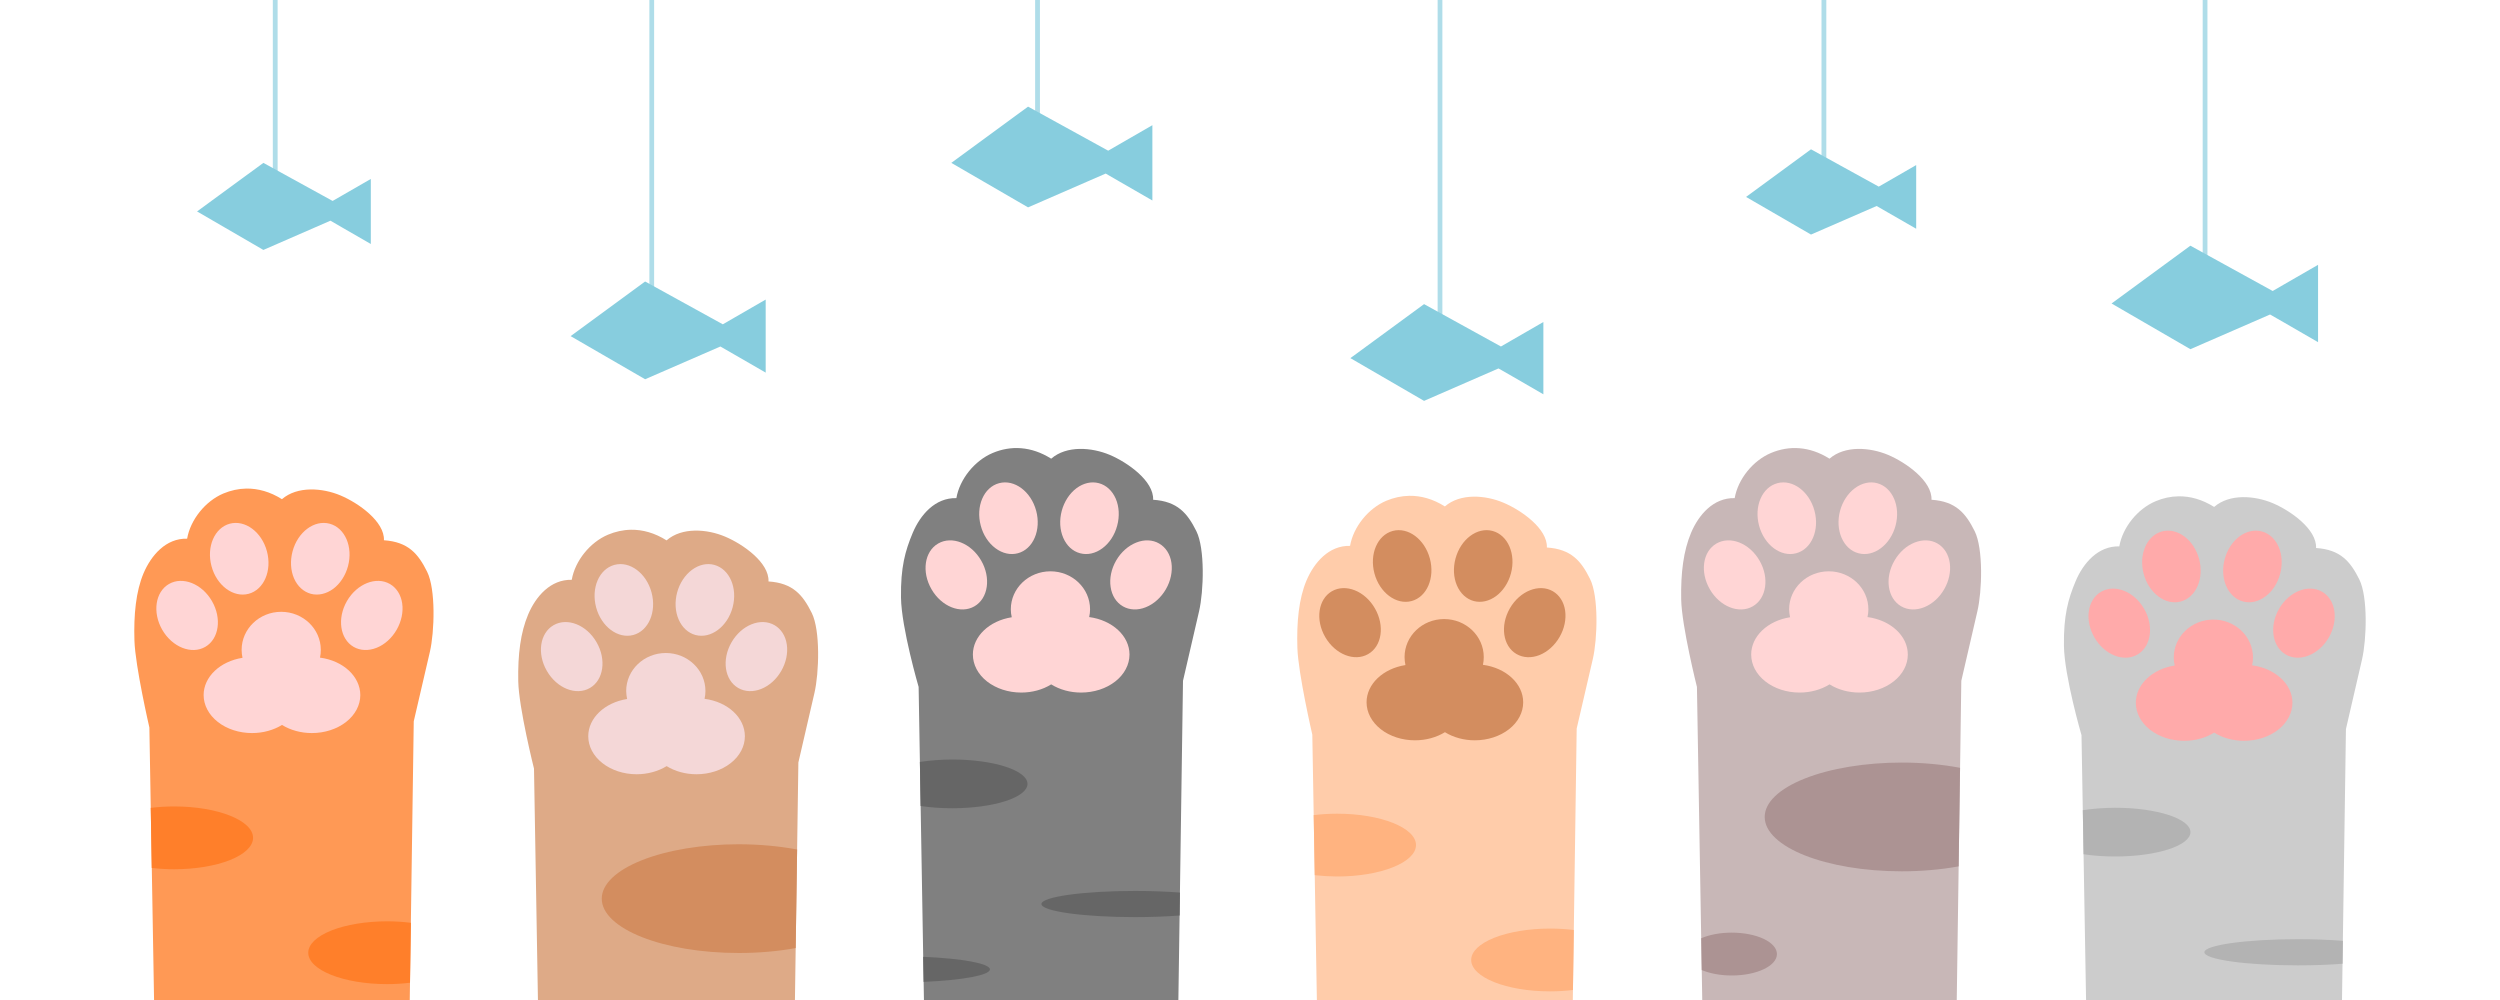<svg id="vector" xmlns="http://www.w3.org/2000/svg" width="200" height="80" viewBox="0 0 4000 1600"><path fill="#DEAA87" fill-rule="nonzero" d="M1009.6,847.6C996.8,847.8 984.5,850.6 972.8,855.5C944,867.6 920,897.4 914.8,927.7C880.8,926.8 857.1,954.5 845,983.3C832.9,1012 828.4,1046.9 829.2,1090C830.1,1133.1 854.4,1229.8 854.4,1229.8L860.7,1600L1271.9,1600L1277.4,1220L1303.1,1108.8C1310.6,1076.4 1312.7,1008.6 1298.8,980.7C1284.5,951.9 1268.7,932.9 1229.6,930.3C1230.9,900.3 1189,870.7 1160.2,858.6C1131.4,846.4 1091.2,843.1 1066.5,864.6C1047.5,852.6 1028.1,847.3 1009.6,847.6" id="path_0"/><path fill="#F4D7D7" fill-rule="nonzero" d="M1172.2,971.8C1163.9,1002.7 1137.3,1022.5 1112.8,1016C1101,1012.8 1091.3,1003.9 1085.8,991.1C1080.3,978.4 1079.4,962.9 1083.4,948C1087.4,933.1 1095.9,920.1 1107.1,911.8C1118.2,903.5 1131.1,900.6 1142.8,903.8C1167.3,910.4 1180.5,940.8 1172.2,971.8" id="path_1"/><path fill="#F4D7D7" fill-rule="nonzero" d="M1250,1073.5C1234,1101.3 1203.2,1113.5 1181.2,1100.8C1159.3,1088.2 1154.4,1055.4 1170.5,1027.6C1178.2,1014.3 1189.7,1003.9 1202.6,998.8C1215.6,993.6 1228.7,994.2 1239.3,1000.3C1249.8,1006.4 1256.9,1017.5 1258.9,1031.2C1260.9,1045 1257.7,1060.2 1250,1073.5" id="path_2"/><path fill="#F4D7D7" fill-rule="nonzero" d="M954.5,1027.6C970.6,1055.4 965.7,1088.2 943.8,1100.8C921.8,1113.5 891,1101.3 875,1073.5C858.9,1045.8 863.7,1013 885.7,1000.3C907.7,987.6 938.5,999.8 954.5,1027.6" id="path_3"/><path fill="#F4D7D7" fill-rule="nonzero" d="M1042.5,948C1050.8,979 1037.7,1009.4 1013.2,1016C988.7,1022.5 962.1,1002.7 953.8,971.8C945.5,940.8 958.6,910.4 983.1,903.8C1007.6,897.2 1034.2,917 1042.5,948" id="path_4"/><path fill="#F4D7D7" fill-rule="nonzero" d="M1065.3,1044.8C1030.3,1044.8 1001.9,1072 1001.9,1105.6C1002,1109.9 1002.5,1114.2 1003.4,1118.4C967.3,1124.1 941.2,1149 941.2,1178C941.2,1194.1 949.3,1209.6 963.9,1221C978.4,1232.4 998.1,1238.8 1018.6,1238.8C1036,1238.8 1052.9,1234.2 1066.6,1225.8C1080.2,1234.2 1097,1238.8 1114.4,1238.8C1134.9,1238.8 1154.6,1232.4 1169.1,1221C1183.7,1209.6 1191.8,1194.1 1191.8,1178C1191.8,1148.3 1164.6,1123 1127.3,1118.1C1128.2,1114 1128.7,1109.8 1128.7,1105.6C1128.7,1072 1100.3,1044.8 1065.3,1044.8" id="path_5"/><path fill="#D38D5F" fill-rule="nonzero" d="M1182.2,1350.8C1124,1350.8 1068.2,1360 1027.1,1376.3C985.9,1392.6 962.8,1414.8 962.8,1437.8C962.8,1485.9 1061,1524.8 1182.2,1524.8C1213.6,1524.8 1244.6,1522.1 1273.1,1516.9L1275.4,1359.2C1246.3,1353.7 1214.4,1350.9 1182.2,1350.8" id="path_6"/><path fill="#FF9955" fill-rule="nonzero" d="M394.2,781.7C381.5,781.9 369.1,784.7 357.4,789.6C328.6,801.7 304.6,831.6 299.4,861.9C265.5,860.9 241.8,888.6 229.6,917.4C217.5,946.2 213.8,983.6 215.1,1025C216.4,1066.3 239,1164 239,1164L246.5,1600L655.6,1600L662,1154.1L687.8,1043C695.3,1010.5 697.3,942.8 683.4,914.8C669.1,886 653.3,867.1 614.3,864.4C615.5,834.5 573.6,804.8 544.8,792.7C516.1,780.6 475.8,777.3 451.1,798.7C432.1,786.7 412.8,781.5 394.2,781.7" id="path_7"/><path fill="#FFD5D5" fill-rule="nonzero" d="M556.8,905.9C552.8,920.8 544.3,933.8 533.2,942.1C522,950.3 509.2,953.2 497.4,950.1C485.6,946.9 475.9,938 470.4,925.3C464.9,912.5 464.1,897 468.1,882.1C476.4,851.1 502.9,831.4 527.4,837.9C552,844.5 565.1,874.9 556.8,905.9" id="path_8"/><path fill="#FFD5D5" fill-rule="nonzero" d="M634.6,1007.7C626.9,1021 615.4,1031.4 602.5,1036.5C589.6,1041.6 576.4,1041.1 565.8,1035C543.9,1022.3 539.1,989.5 555.1,961.7C571.1,934 601.9,921.7 623.9,934.4C634.4,940.5 641.5,951.6 643.5,965.4C645.5,979.1 642.3,994.3 634.6,1007.7" id="path_9"/><path fill="#FFD5D5" fill-rule="nonzero" d="M339.1,961.7C355.2,989.5 350.4,1022.3 328.4,1035C306.4,1047.7 275.6,1035.4 259.6,1007.7C243.6,979.9 248.4,947.1 270.3,934.4C292.3,921.7 323.1,934 339.1,961.7" id="path_10"/><path fill="#FFD5D5" fill-rule="nonzero" d="M427.1,882.1C435.4,913.1 422.3,943.5 397.8,950.1C373.3,956.6 346.7,936.9 338.4,905.9C330.1,874.9 343.2,844.5 367.7,837.9C392.2,831.4 418.8,851.1 427.1,882.1" id="path_11"/><path fill="#FFD5D5" fill-rule="nonzero" d="M449.9,978.9C414.9,978.9 386.6,1006.2 386.6,1039.8C386.6,1044 387.1,1048.3 388,1052.5C351.9,1058.2 325.8,1083.1 325.8,1112.1C325.8,1128.2 334,1143.7 348.5,1155.1C363,1166.5 382.7,1172.9 403.3,1172.9C420.7,1172.9 437.5,1168.3 451.2,1159.9C464.8,1168.3 481.6,1172.9 499,1172.9C519.5,1172.9 539.2,1166.5 553.8,1155.1C568.3,1143.7 576.5,1128.2 576.5,1112.1C576.4,1082.4 549.2,1057.1 512,1052.2C512.9,1048.1 513.3,1043.9 513.3,1039.8C513.3,1006.2 484.9,978.9 449.9,978.9" id="path_12"/><path fill="#FF7F2A" fill-rule="nonzero" d="M278.7,1290.3C266,1290.3 253.3,1291.1 241.2,1292.6L242.8,1388.7C254.5,1390.1 266.6,1390.8 278.7,1390.8C312.2,1390.8 344.3,1385.5 368,1376.1C391.6,1366.6 404.9,1353.9 404.9,1340.5C404.9,1312.8 348.4,1290.3 278.7,1290.3" id="path_13"/><path fill="#FF7F2A" fill-rule="nonzero" d="M619.4,1474.1C585.9,1474.1 553.8,1479.4 530.1,1488.8C506.5,1498.3 493.2,1511 493.2,1524.4C493.2,1552.1 549.7,1574.6 619.4,1574.6C631.8,1574.6 644.1,1573.8 656,1572.4L657.4,1476.5C645.1,1474.9 632.3,1474.1 619.4,1474.1" id="path_14"/><path fill="#808080" fill-rule="nonzero" d="M1681.9,733.9C1649.8,713.6 1616.9,712.6 1588.2,724.8C1559.4,736.9 1535.4,766.7 1530.2,797C1496.2,796.1 1472.5,823.8 1460.4,852.5C1448.3,881.3 1440.9,907.6 1441.6,956.1C1442.2,1004.6 1469.8,1099.1 1469.8,1099.1L1478.3,1600L1885.4,1600L1892.8,1089.3L1918.5,978.1C1926,945.7 1928.1,877.9 1914.2,849.9C1899.9,821.2 1884.1,802.2 1845,799.6C1846.3,769.6 1804.4,740 1775.6,727.8C1746.8,715.7 1706.6,712.4 1681.9,733.9" id="path_15"/><path fill="#FFD5D5" fill-rule="nonzero" d="M1787.5,841C1783.6,855.9 1775.1,868.9 1763.9,877.2C1752.8,885.5 1739.9,888.4 1728.1,885.2C1703.6,878.7 1690.5,848.2 1698.8,817.3C1702.8,802.4 1711.3,789.4 1722.4,781.1C1733.6,772.8 1746.4,769.9 1758.2,773.1C1770,776.2 1779.7,785.2 1785.2,797.9C1790.7,810.7 1791.5,826.2 1787.5,841" id="path_16"/><path fill="#FFD5D5" fill-rule="nonzero" d="M1865.4,942.8C1857.7,956.1 1846.1,966.5 1833.2,971.6C1820.3,976.8 1807.1,976.2 1796.6,970.1C1786,964 1779,952.9 1777,939.2C1774.9,925.4 1778.1,910.2 1785.8,896.9C1793.5,883.5 1805.1,873.2 1818,868.1C1830.9,862.9 1844.1,863.5 1854.6,869.6C1865.2,875.7 1872.3,886.8 1874.3,900.5C1876.3,914.3 1873.1,929.5 1865.4,942.8" id="path_17"/><path fill="#FFD5D5" fill-rule="nonzero" d="M1569.9,896.9C1585.9,924.6 1581.1,957.4 1559.1,970.1C1537.2,982.8 1506.4,970.6 1490.4,942.8C1474.3,915 1479.1,882.2 1501.1,869.6C1523.1,856.9 1553.9,869.1 1569.9,896.9" id="path_18"/><path fill="#FFD5D5" fill-rule="nonzero" d="M1657.9,817.3C1661.9,832.1 1661,847.7 1655.5,860.4C1650,873.2 1640.3,882.1 1628.6,885.2C1616.8,888.4 1603.9,885.5 1592.8,877.2C1581.6,868.9 1573.1,855.9 1569.2,841C1560.9,810.1 1574,779.6 1598.5,773.1C1623,766.5 1649.6,786.3 1657.9,817.3" id="path_19"/><path fill="#FFD5D5" fill-rule="nonzero" d="M1680.7,914.1C1645.7,914.1 1617.3,941.3 1617.3,974.9C1617.3,979.2 1617.8,983.5 1618.8,987.6C1582.6,993.3 1556.6,1018.3 1556.6,1047.2C1556.6,1063.4 1564.7,1078.9 1579.2,1090.3C1593.8,1101.7 1613.5,1108.1 1634,1108.1C1651.4,1108.1 1668.3,1103.5 1681.9,1095C1695.6,1103.5 1712.4,1108.1 1729.7,1108.1C1750.3,1108.1 1770,1101.7 1784.5,1090.3C1799,1078.9 1807.2,1063.4 1807.2,1047.2C1807.2,1017.6 1779.9,992.3 1742.7,987.3C1743.6,983.2 1744.1,979.1 1744.1,974.9C1744.1,941.3 1715.7,914.1 1680.7,914.1" id="path_20"/><path fill="#666666" fill-rule="nonzero" d="M1816,1425.5C1733.3,1425.5 1666.3,1434.9 1666.3,1446.4C1666.3,1458 1733.3,1467.4 1816,1467.4C1840.9,1467.4 1865.5,1466.5 1887.4,1464.8L1887.9,1428.1C1865.9,1426.4 1841.1,1425.5 1816,1425.5" id="path_21"/><path fill="#666666" fill-rule="nonzero" d="M1477.1,1530.9L1477.8,1571C1540.8,1568.3 1583.8,1560.2 1583.9,1551C1583.7,1541.7 1540.4,1533.6 1477.1,1530.9" id="path_22"/><path fill="#666666" fill-rule="nonzero" d="M1523.5,1215.2C1505.6,1215.3 1487.9,1216.6 1471.8,1219.1L1473,1289.6C1488.8,1292 1506.1,1293.2 1523.5,1293.2C1555.5,1293.2 1586.1,1289.1 1608.7,1281.8C1631.3,1274.5 1644,1264.6 1644,1254.2C1644,1232.7 1590,1215.2 1523.5,1215.2" id="path_23"/><path fill="#C8B7B7" fill-rule="nonzero" d="M2927.2,733.9C2895.1,713.6 2862.3,712.6 2833.5,724.8C2804.7,736.9 2780.7,766.7 2775.5,797C2741.5,796.1 2717.8,823.8 2705.7,852.5C2693.6,881.3 2689.1,916.2 2689.9,959.3C2690.8,1002.3 2715.1,1099.1 2715.1,1099.1L2723.6,1600L3130.8,1600L3138.1,1089.3L3163.8,978.1C3171.4,945.7 3173.4,877.9 3159.5,849.9C3145.2,821.2 3129.4,802.2 3090.4,799.6C3091.6,769.6 3049.7,740 3020.9,727.8C2992.1,715.7 2951.9,712.4 2927.2,733.9" id="path_24"/><path fill="#FFD5D5" fill-rule="nonzero" d="M3032.9,841C3024.6,872 2998,891.8 2973.5,885.2C2961.7,882.1 2952,873.2 2946.5,860.4C2941,847.7 2940.1,832.1 2944.1,817.3C2948.1,802.4 2956.6,789.4 2967.8,781.1C2978.9,772.8 2991.8,769.9 3003.5,773.1C3028,779.6 3041.2,810.1 3032.9,841" id="path_25"/><path fill="#FFD5D5" fill-rule="nonzero" d="M3110.7,942.8C3094.7,970.6 3063.9,982.8 3041.9,970.1C3019.9,957.4 3015.1,924.6 3031.2,896.9C3038.9,883.5 3050.4,873.2 3063.3,868.1C3076.3,862.9 3089.4,863.5 3100,869.6C3110.5,875.7 3117.6,886.8 3119.6,900.5C3121.6,914.3 3118.4,929.5 3110.7,942.8" id="path_26"/><path fill="#FFD5D5" fill-rule="nonzero" d="M2815.2,896.9C2831.3,924.6 2826.4,957.4 2804.5,970.1C2782.5,982.8 2751.7,970.6 2735.7,942.8C2719.6,915 2724.4,882.2 2746.4,869.6C2768.4,856.9 2799.2,869.1 2815.2,896.9" id="path_27"/><path fill="#FFD5D5" fill-rule="nonzero" d="M2903.2,817.3C2911.5,848.2 2898.4,878.7 2873.9,885.2C2849.4,891.8 2822.8,872 2814.5,841C2806.2,810.1 2819.3,779.6 2843.8,773.1C2868.3,766.5 2894.9,786.3 2903.2,817.3" id="path_28"/><path fill="#FFD5D5" fill-rule="nonzero" d="M2926,914.1C2891,914.1 2862.6,941.3 2862.6,974.9C2862.7,979.2 2863.2,983.5 2864.1,987.6C2827.9,993.3 2801.9,1018.3 2801.9,1047.2C2801.9,1063.4 2810,1078.9 2824.6,1090.3C2839.1,1101.7 2858.8,1108.1 2879.4,1108.1C2896.7,1108.1 2913.6,1103.5 2927.3,1095C2940.9,1103.5 2957.7,1108.1 2975.1,1108.1C2995.6,1108.1 3015.3,1101.7 3029.8,1090.3C3044.4,1078.9 3052.5,1063.4 3052.5,1047.2C3052.5,1017.6 3025.3,992.3 2988,987.3C2988.9,983.2 2989.4,979.1 2989.4,974.9C2989.4,941.3 2961,914.1 2926,914.1" id="path_29"/><path fill="#AC9393" fill-rule="nonzero" d="M3042.9,1220.1C2984.7,1220.1 2928.9,1229.3 2887.8,1245.6C2846.6,1261.9 2823.5,1284 2823.5,1307.1C2823.5,1355.2 2921.7,1394.1 3042.9,1394.1C3074.3,1394.1 3105.3,1391.4 3133.8,1386.2L3136.1,1228.5C3107,1223 3075.1,1220.1 3042.9,1220.1" id="path_30"/><path fill="#AC9393" fill-rule="nonzero" d="M2770.8,1492.2C2752.7,1492.2 2735.3,1495.4 2722,1501.2L2722.8,1552.1C2736.1,1557.7 2753.1,1560.8 2770.8,1560.8C2810.8,1560.8 2843.1,1545.4 2843.1,1526.5C2843.1,1517.4 2835.5,1508.6 2821.9,1502.2C2808.4,1495.8 2790,1492.2 2770.8,1492.2" id="path_31"/><path fill="#FFCCAA" fill-rule="nonzero" d="M2254.9,793.3C2242.2,793.5 2229.8,796.3 2218.1,801.2C2189.3,813.3 2165.3,843.1 2160.1,873.4C2126.1,872.5 2102.5,900.2 2090.3,929C2078.2,957.7 2074.5,995.2 2075.8,1036.5C2077.1,1077.9 2099.7,1175.5 2099.7,1175.5L2107,1600L2516.5,1600L2522.7,1165.7L2548.5,1054.5C2556,1022.1 2558,954.3 2544.1,926.4C2529.9,897.6 2514,878.6 2475,876C2476.2,846 2434.3,816.4 2405.5,804.3C2376.8,792.1 2336.5,788.8 2311.8,810.3C2292.8,798.3 2273.5,793 2254.9,793.3" id="path_32"/><path fill="#D38D5F" fill-rule="nonzero" d="M2417.5,917.5C2413.5,932.3 2405,945.3 2393.9,953.6C2382.7,961.9 2369.9,964.8 2358.1,961.7C2346.3,958.5 2336.6,949.6 2331.1,936.8C2325.6,924.1 2324.8,908.6 2328.8,893.7C2337.1,862.7 2363.6,842.9 2388.1,849.5C2412.6,856.1 2425.8,886.5 2417.5,917.5" id="path_33"/><path fill="#D38D5F" fill-rule="nonzero" d="M2495.3,1019.2C2487.6,1032.6 2476.1,1042.9 2463.2,1048.1C2450.3,1053.2 2437.1,1052.6 2426.5,1046.5C2404.6,1033.9 2399.8,1001.1 2415.8,973.3C2431.8,945.5 2462.6,933.3 2484.6,946C2495.1,952.1 2502.2,963.2 2504.2,976.9C2506.2,990.7 2503,1005.9 2495.3,1019.2" id="path_34"/><path fill="#D38D5F" fill-rule="nonzero" d="M2199.8,973.3C2215.9,1001.1 2211.1,1033.9 2189.1,1046.5C2167.1,1059.2 2136.3,1047 2120.3,1019.2C2104.3,991.5 2109.1,958.7 2131,946C2153,933.3 2183.8,945.5 2199.8,973.3" id="path_35"/><path fill="#D38D5F" fill-rule="nonzero" d="M2287.8,893.7C2296.1,924.7 2283,955.1 2258.5,961.7C2234,968.2 2207.4,948.4 2199.1,917.5C2190.8,886.5 2203.9,856.1 2228.4,849.5C2252.9,842.9 2279.5,862.7 2287.8,893.7" id="path_36"/><path fill="#D38D5F" fill-rule="nonzero" d="M2310.6,990.5C2275.6,990.5 2247.3,1017.7 2247.3,1051.3C2247.3,1055.6 2247.8,1059.9 2248.7,1064.1C2212.6,1069.8 2186.5,1094.7 2186.5,1123.7C2186.5,1139.8 2194.7,1155.3 2209.2,1166.7C2223.7,1178.1 2243.4,1184.5 2264,1184.5C2281.4,1184.5 2298.2,1179.9 2311.9,1171.5C2325.5,1179.9 2342.3,1184.5 2359.7,1184.5C2380.2,1184.5 2399.9,1178.1 2414.5,1166.7C2429,1155.3 2437.1,1139.8 2437.1,1123.7C2437.1,1094 2409.9,1068.7 2372.7,1063.7C2373.6,1059.7 2374,1055.5 2374,1051.3C2374,1017.7 2345.6,990.5 2310.6,990.5" id="path_37"/><path fill="#FFB380" fill-rule="nonzero" d="M2139.4,1301.9C2126.7,1301.9 2114,1302.7 2101.9,1304.2L2103.6,1400.3C2115.2,1401.6 2127.3,1402.3 2139.4,1402.4C2172.9,1402.4 2205,1397.1 2228.7,1387.6C2252.3,1378.2 2265.6,1365.4 2265.6,1352.1C2265.6,1324.4 2209.1,1301.9 2139.4,1301.9" id="path_38"/><path fill="#FFB380" fill-rule="nonzero" d="M2480.1,1485.7C2446.6,1485.7 2414.5,1491 2390.8,1500.4C2367.2,1509.8 2353.9,1522.6 2353.9,1535.9C2353.9,1563.7 2410.4,1586.2 2480.1,1586.2C2492.5,1586.2 2504.8,1585.4 2516.7,1584L2518.1,1488C2505.8,1486.5 2493,1485.7 2480.1,1485.7" id="path_39"/><path fill="#CCCCCC" fill-rule="nonzero" d="M3485.6,794.1C3472.9,794.3 3460.6,797 3448.9,802C3420.1,814.1 3396.1,843.9 3390.9,874.2C3356.9,873.3 3333.2,901 3321.1,929.7C3309,958.5 3301.6,984.8 3302.3,1033.3C3302.9,1081.8 3330.4,1176.3 3330.4,1176.3L3337.7,1600L3747.2,1600L3753.5,1166.5L3779.2,1055.3C3786.7,1022.9 3788.8,955.1 3774.9,927.1C3760.6,898.4 3744.8,879.4 3705.7,876.8C3707,846.8 3665.1,817.2 3636.3,805C3607.5,792.9 3567.3,789.6 3542.6,811.1C3523.5,799.1 3504.2,793.8 3485.6,794.1" id="path_40"/><path fill="#FFAAAA" fill-rule="nonzero" d="M3648.2,918.2C3644.3,933.1 3635.8,946.1 3624.6,954.4C3613.5,962.7 3600.6,965.6 3588.9,962.4C3564.4,955.9 3551.2,925.4 3559.5,894.5C3563.5,879.6 3572,866.6 3583.1,858.3C3594.3,850 3607.1,847.1 3618.9,850.3C3630.7,853.4 3640.4,862.4 3645.9,875.1C3651.4,887.8 3652.2,903.4 3648.2,918.2" id="path_41"/><path fill="#FFAAAA" fill-rule="nonzero" d="M3726.1,1020C3718.4,1033.3 3706.8,1043.7 3693.9,1048.8C3681,1054 3667.8,1053.4 3657.3,1047.3C3646.7,1041.2 3639.7,1030.1 3637.7,1016.4C3635.6,1002.6 3638.8,987.4 3646.5,974.1C3654.2,960.7 3665.8,950.4 3678.7,945.2C3691.6,940.1 3704.8,940.7 3715.4,946.8C3725.9,952.8 3733,964 3735,977.7C3737,991.5 3733.8,1006.7 3726.1,1020" id="path_42"/><path fill="#FFAAAA" fill-rule="nonzero" d="M3430.6,974.1C3446.6,1001.8 3441.8,1034.6 3419.9,1047.3C3397.9,1060 3367.1,1047.8 3351.1,1020C3335,992.2 3339.8,959.4 3361.8,946.8C3383.8,934.1 3414.6,946.3 3430.6,974.1" id="path_43"/><path fill="#FFAAAA" fill-rule="nonzero" d="M3518.6,894.5C3522.6,909.3 3521.7,924.9 3516.2,937.6C3510.7,950.3 3501,959.3 3489.3,962.4C3477.5,965.6 3464.6,962.7 3453.5,954.4C3442.3,946.1 3433.8,933.1 3429.9,918.2C3421.6,887.3 3434.7,856.8 3459.2,850.3C3483.7,843.7 3510.3,863.5 3518.6,894.5" id="path_44"/><path fill="#FFAAAA" fill-rule="nonzero" d="M3541.4,991.3C3506.4,991.3 3478,1018.5 3478,1052.1C3478,1056.4 3478.5,1060.7 3479.5,1064.8C3443.3,1070.5 3417.3,1095.5 3417.3,1124.4C3417.3,1140.6 3425.4,1156 3439.9,1167.5C3454.5,1178.9 3474.2,1185.3 3494.7,1185.3C3512.1,1185.3 3529,1180.7 3542.6,1172.2C3556.3,1180.7 3573.1,1185.3 3590.4,1185.3C3611,1185.3 3630.7,1178.9 3645.2,1167.5C3659.7,1156 3667.9,1140.6 3667.9,1124.4C3667.9,1094.8 3640.6,1069.5 3603.4,1064.5C3604.3,1060.4 3604.8,1056.3 3604.8,1052.1C3604.8,1018.5 3576.4,991.3 3541.4,991.3" id="path_45"/><path fill="#B3B3B3" fill-rule="nonzero" d="M3676.7,1502.7C3594,1502.7 3527,1512.1 3527,1523.6C3527,1535.2 3594,1544.6 3676.7,1544.6C3701.6,1544.6 3726.2,1543.7 3748.1,1542L3748.6,1505.3C3726.6,1503.6 3701.8,1502.7 3676.7,1502.7" id="path_46"/><path fill="#B3B3B3" fill-rule="nonzero" d="M3384.2,1292.4C3366.3,1292.5 3348.6,1293.8 3332.5,1296.3L3333.7,1366.8C3349.5,1369.2 3366.8,1370.4 3384.2,1370.4C3416.2,1370.4 3446.8,1366.3 3469.4,1359C3492,1351.7 3504.7,1341.8 3504.7,1331.4C3504.7,1309.9 3450.7,1292.4 3384.2,1292.4" id="path_47"/><path fill="#AFDDE9" fill-rule="nonzero" d="M1039,0L1046.6,0L1046.6,475.1L1039,475.1L1039,0" id="path_48"/><path fill="#AFDDE9" fill-rule="nonzero" d="M436.5,0L444.2,0L444.2,280.6L436.5,280.6L436.5,0" id="path_49"/><path fill="#AFDDE9" fill-rule="nonzero" d="M1656.2,0L1663.9,0L1663.9,205L1656.2,205L1656.2,0" id="path_50"/><path fill="#AFDDE9" fill-rule="nonzero" d="M2300.2,0L2307.8,0L2307.8,512.2L2300.2,512.2L2300.2,0" id="path_51"/><path fill="#AFDDE9" fill-rule="nonzero" d="M2914.4,0L2922.1,0L2922.1,260.1L2914.4,260.1L2914.4,0" id="path_52"/><path fill="#AFDDE9" fill-rule="nonzero" d="M3524.3,0L3531.9,0L3531.9,420.6L3524.3,420.6L3524.3,0" id="path_53"/><path fill="#87CDDE" fill-rule="nonzero" d="M421.4,260.6L315.3,338.3L421.4,399.9L528.7,353.1L548.2,364.4L593.3,390.4L593.3,286.3L548.2,312.3L532.2,321.5L421.4,260.6" id="path_54"/><path fill="#87CDDE" fill-rule="nonzero" d="M1032.2,450.4L913,537.8L1032.2,606.8L1152.6,554.4L1174.5,567L1225.1,596.2L1225.1,479.3L1174.5,508.5L1156.5,518.9L1032.2,450.4" id="path_55"/><path fill="#87CDDE" fill-rule="nonzero" d="M1644.9,170.6L1522.1,260.6L1644.9,331.8L1769.1,277.7L1791.6,290.7L1843.8,320.8L1843.8,200.3L1791.6,230.4L1773.1,241.1L1644.9,170.6" id="path_56"/><path fill="#87CDDE" fill-rule="nonzero" d="M2278.5,486.6L2160.6,573L2278.5,641.4L2397.6,589.5L2419.3,601.9L2469.4,630.9L2469.4,515.2L2419.3,544.1L2401.5,554.4L2278.5,486.6" id="path_57"/><path fill="#87CDDE" fill-rule="nonzero" d="M2897.6,238.9L2793.7,315.1L2897.6,375.3L3002.6,329.6L3021.7,340.6L3065.9,366L3065.9,264.1L3021.7,289.6L3006,298.6L2897.6,238.9" id="path_58"/><path fill="#87CDDE" fill-rule="nonzero" d="M3504.6,393.1L3378.5,485.6L3504.6,558.7L3632.1,503.2L3655.3,516.5L3708.9,547.5L3708.9,423.7L3655.3,454.6L3636.3,465.6L3504.6,393.1" id="path_59"/></svg>